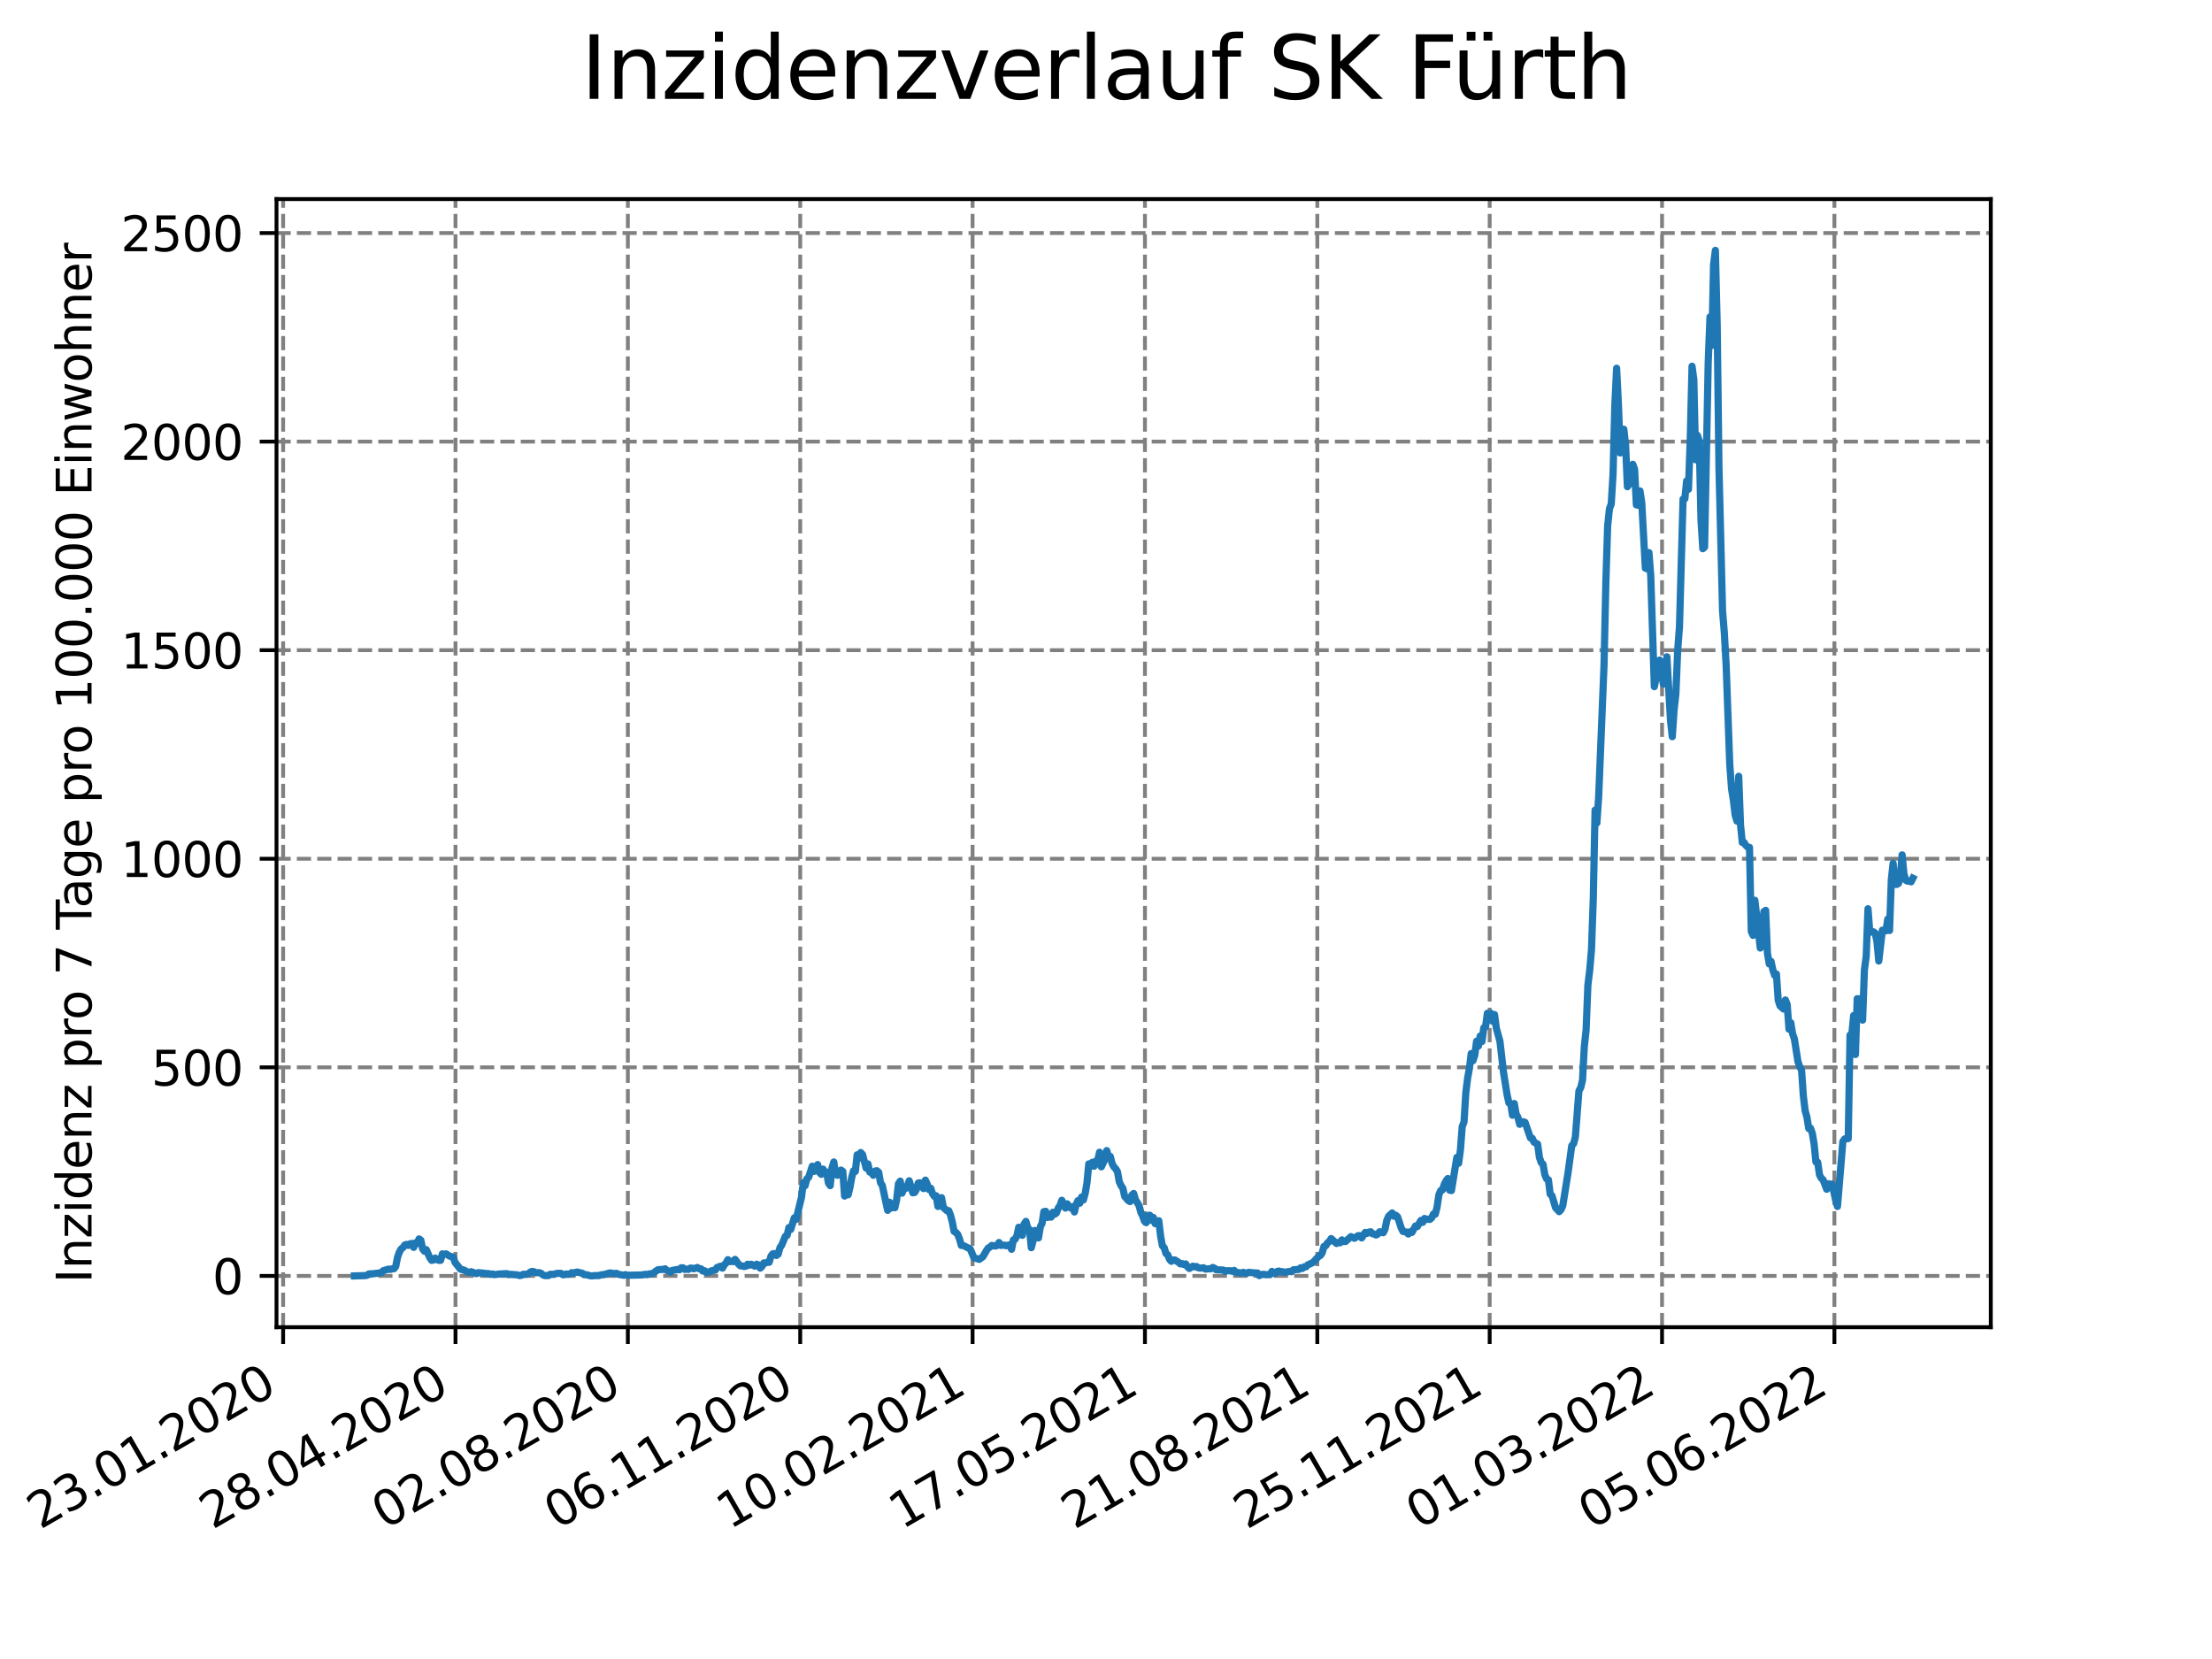 <?xml version="1.0" encoding="utf-8" standalone="no"?>
<!DOCTYPE svg PUBLIC "-//W3C//DTD SVG 1.1//EN"
  "http://www.w3.org/Graphics/SVG/1.1/DTD/svg11.dtd">
<svg xmlns:xlink="http://www.w3.org/1999/xlink" width="460.8pt" height="345.6pt" viewBox="0 0 460.8 345.6" xmlns="http://www.w3.org/2000/svg" version="1.1">
 <defs>
  <style type="text/css">*{stroke-linejoin: round; stroke-linecap: butt}</style>
 </defs>
 <g id="figure_1">
  <g id="patch_1">
   <path d="M 0 345.6 
L 460.8 345.6 
L 460.8 0 
L 0 0 
z
" style="fill: #ffffff"/>
  </g>
  <g id="axes_1">
   <g id="patch_2">
    <path d="M 57.6 276.48 
L 414.72 276.48 
L 414.72 41.472 
L 57.6 41.472 
z
" style="fill: #ffffff"/>
   </g>
   <g id="matplotlib.axis_1">
    <g id="xtick_1">
     <g id="line2d_1">
      <path d="M 58.981 276.48 
L 58.981 41.472 
" clip-path="url(#p0c1d7aefe6)" style="fill: none; stroke-dasharray: 2.96,1.28; stroke-dashoffset: 0; stroke: #808080; stroke-width: 0.8"/>
     </g>
     <g id="line2d_2">
      <defs>
       <path id="mbae306dc75" d="M 0 0 
L 0 3.5 
" style="stroke: #000000; stroke-width: 0.8"/>
      </defs>
      <g>
       <use xlink:href="#mbae306dc75" x="58.981" y="276.48" style="stroke: #000000; stroke-width: 0.8"/>
      </g>
     </g>
     <g id="text_1">
      <!-- 23.01.2020 -->
      <g transform="translate(8.356 318.689)rotate(-30)scale(0.1 -0.1)">
       <defs>
        <path id="DejaVuSans-32" d="M 1228 531 
L 3431 531 
L 3431 0 
L 469 0 
L 469 531 
Q 828 903 1448 1529 
Q 2069 2156 2228 2338 
Q 2531 2678 2651 2914 
Q 2772 3150 2772 3378 
Q 2772 3750 2511 3984 
Q 2250 4219 1831 4219 
Q 1534 4219 1204 4116 
Q 875 4013 500 3803 
L 500 4441 
Q 881 4594 1212 4672 
Q 1544 4750 1819 4750 
Q 2544 4750 2975 4387 
Q 3406 4025 3406 3419 
Q 3406 3131 3298 2873 
Q 3191 2616 2906 2266 
Q 2828 2175 2409 1742 
Q 1991 1309 1228 531 
z
" transform="scale(0.016)"/>
        <path id="DejaVuSans-33" d="M 2597 2516 
Q 3050 2419 3304 2112 
Q 3559 1806 3559 1356 
Q 3559 666 3084 287 
Q 2609 -91 1734 -91 
Q 1441 -91 1130 -33 
Q 819 25 488 141 
L 488 750 
Q 750 597 1062 519 
Q 1375 441 1716 441 
Q 2309 441 2620 675 
Q 2931 909 2931 1356 
Q 2931 1769 2642 2001 
Q 2353 2234 1838 2234 
L 1294 2234 
L 1294 2753 
L 1863 2753 
Q 2328 2753 2575 2939 
Q 2822 3125 2822 3475 
Q 2822 3834 2567 4026 
Q 2313 4219 1838 4219 
Q 1578 4219 1281 4162 
Q 984 4106 628 3988 
L 628 4550 
Q 988 4650 1302 4700 
Q 1616 4750 1894 4750 
Q 2613 4750 3031 4423 
Q 3450 4097 3450 3541 
Q 3450 3153 3228 2886 
Q 3006 2619 2597 2516 
z
" transform="scale(0.016)"/>
        <path id="DejaVuSans-2e" d="M 684 794 
L 1344 794 
L 1344 0 
L 684 0 
L 684 794 
z
" transform="scale(0.016)"/>
        <path id="DejaVuSans-30" d="M 2034 4250 
Q 1547 4250 1301 3770 
Q 1056 3291 1056 2328 
Q 1056 1369 1301 889 
Q 1547 409 2034 409 
Q 2525 409 2770 889 
Q 3016 1369 3016 2328 
Q 3016 3291 2770 3770 
Q 2525 4250 2034 4250 
z
M 2034 4750 
Q 2819 4750 3233 4129 
Q 3647 3509 3647 2328 
Q 3647 1150 3233 529 
Q 2819 -91 2034 -91 
Q 1250 -91 836 529 
Q 422 1150 422 2328 
Q 422 3509 836 4129 
Q 1250 4750 2034 4750 
z
" transform="scale(0.016)"/>
        <path id="DejaVuSans-31" d="M 794 531 
L 1825 531 
L 1825 4091 
L 703 3866 
L 703 4441 
L 1819 4666 
L 2450 4666 
L 2450 531 
L 3481 531 
L 3481 0 
L 794 0 
L 794 531 
z
" transform="scale(0.016)"/>
       </defs>
       <use xlink:href="#DejaVuSans-32"/>
       <use xlink:href="#DejaVuSans-33" x="63.623"/>
       <use xlink:href="#DejaVuSans-2e" x="127.246"/>
       <use xlink:href="#DejaVuSans-30" x="159.033"/>
       <use xlink:href="#DejaVuSans-31" x="222.656"/>
       <use xlink:href="#DejaVuSans-2e" x="286.279"/>
       <use xlink:href="#DejaVuSans-32" x="318.066"/>
       <use xlink:href="#DejaVuSans-30" x="381.689"/>
       <use xlink:href="#DejaVuSans-32" x="445.312"/>
       <use xlink:href="#DejaVuSans-30" x="508.936"/>
      </g>
     </g>
    </g>
    <g id="xtick_2">
     <g id="line2d_3">
      <path d="M 94.887 276.48 
L 94.887 41.472 
" clip-path="url(#p0c1d7aefe6)" style="fill: none; stroke-dasharray: 2.96,1.28; stroke-dashoffset: 0; stroke: #808080; stroke-width: 0.8"/>
     </g>
     <g id="line2d_4">
      <g>
       <use xlink:href="#mbae306dc75" x="94.887" y="276.48" style="stroke: #000000; stroke-width: 0.8"/>
      </g>
     </g>
     <g id="text_2">
      <!-- 28.04.2020 -->
      <g transform="translate(44.262 318.689)rotate(-30)scale(0.1 -0.1)">
       <defs>
        <path id="DejaVuSans-38" d="M 2034 2216 
Q 1584 2216 1326 1975 
Q 1069 1734 1069 1313 
Q 1069 891 1326 650 
Q 1584 409 2034 409 
Q 2484 409 2743 651 
Q 3003 894 3003 1313 
Q 3003 1734 2745 1975 
Q 2488 2216 2034 2216 
z
M 1403 2484 
Q 997 2584 770 2862 
Q 544 3141 544 3541 
Q 544 4100 942 4425 
Q 1341 4750 2034 4750 
Q 2731 4750 3128 4425 
Q 3525 4100 3525 3541 
Q 3525 3141 3298 2862 
Q 3072 2584 2669 2484 
Q 3125 2378 3379 2068 
Q 3634 1759 3634 1313 
Q 3634 634 3220 271 
Q 2806 -91 2034 -91 
Q 1263 -91 848 271 
Q 434 634 434 1313 
Q 434 1759 690 2068 
Q 947 2378 1403 2484 
z
M 1172 3481 
Q 1172 3119 1398 2916 
Q 1625 2713 2034 2713 
Q 2441 2713 2670 2916 
Q 2900 3119 2900 3481 
Q 2900 3844 2670 4047 
Q 2441 4250 2034 4250 
Q 1625 4250 1398 4047 
Q 1172 3844 1172 3481 
z
" transform="scale(0.016)"/>
        <path id="DejaVuSans-34" d="M 2419 4116 
L 825 1625 
L 2419 1625 
L 2419 4116 
z
M 2253 4666 
L 3047 4666 
L 3047 1625 
L 3713 1625 
L 3713 1100 
L 3047 1100 
L 3047 0 
L 2419 0 
L 2419 1100 
L 313 1100 
L 313 1709 
L 2253 4666 
z
" transform="scale(0.016)"/>
       </defs>
       <use xlink:href="#DejaVuSans-32"/>
       <use xlink:href="#DejaVuSans-38" x="63.623"/>
       <use xlink:href="#DejaVuSans-2e" x="127.246"/>
       <use xlink:href="#DejaVuSans-30" x="159.033"/>
       <use xlink:href="#DejaVuSans-34" x="222.656"/>
       <use xlink:href="#DejaVuSans-2e" x="286.279"/>
       <use xlink:href="#DejaVuSans-32" x="318.066"/>
       <use xlink:href="#DejaVuSans-30" x="381.689"/>
       <use xlink:href="#DejaVuSans-32" x="445.312"/>
       <use xlink:href="#DejaVuSans-30" x="508.936"/>
      </g>
     </g>
    </g>
    <g id="xtick_3">
     <g id="line2d_5">
      <path d="M 130.794 276.48 
L 130.794 41.472 
" clip-path="url(#p0c1d7aefe6)" style="fill: none; stroke-dasharray: 2.96,1.28; stroke-dashoffset: 0; stroke: #808080; stroke-width: 0.8"/>
     </g>
     <g id="line2d_6">
      <g>
       <use xlink:href="#mbae306dc75" x="130.794" y="276.48" style="stroke: #000000; stroke-width: 0.8"/>
      </g>
     </g>
     <g id="text_3">
      <!-- 02.08.2020 -->
      <g transform="translate(80.169 318.689)rotate(-30)scale(0.1 -0.1)">
       <use xlink:href="#DejaVuSans-30"/>
       <use xlink:href="#DejaVuSans-32" x="63.623"/>
       <use xlink:href="#DejaVuSans-2e" x="127.246"/>
       <use xlink:href="#DejaVuSans-30" x="159.033"/>
       <use xlink:href="#DejaVuSans-38" x="222.656"/>
       <use xlink:href="#DejaVuSans-2e" x="286.279"/>
       <use xlink:href="#DejaVuSans-32" x="318.066"/>
       <use xlink:href="#DejaVuSans-30" x="381.689"/>
       <use xlink:href="#DejaVuSans-32" x="445.312"/>
       <use xlink:href="#DejaVuSans-30" x="508.936"/>
      </g>
     </g>
    </g>
    <g id="xtick_4">
     <g id="line2d_7">
      <path d="M 166.7 276.48 
L 166.7 41.472 
" clip-path="url(#p0c1d7aefe6)" style="fill: none; stroke-dasharray: 2.96,1.28; stroke-dashoffset: 0; stroke: #808080; stroke-width: 0.8"/>
     </g>
     <g id="line2d_8">
      <g>
       <use xlink:href="#mbae306dc75" x="166.7" y="276.48" style="stroke: #000000; stroke-width: 0.8"/>
      </g>
     </g>
     <g id="text_4">
      <!-- 06.11.2020 -->
      <g transform="translate(116.075 318.689)rotate(-30)scale(0.1 -0.1)">
       <defs>
        <path id="DejaVuSans-36" d="M 2113 2584 
Q 1688 2584 1439 2293 
Q 1191 2003 1191 1497 
Q 1191 994 1439 701 
Q 1688 409 2113 409 
Q 2538 409 2786 701 
Q 3034 994 3034 1497 
Q 3034 2003 2786 2293 
Q 2538 2584 2113 2584 
z
M 3366 4563 
L 3366 3988 
Q 3128 4100 2886 4159 
Q 2644 4219 2406 4219 
Q 1781 4219 1451 3797 
Q 1122 3375 1075 2522 
Q 1259 2794 1537 2939 
Q 1816 3084 2150 3084 
Q 2853 3084 3261 2657 
Q 3669 2231 3669 1497 
Q 3669 778 3244 343 
Q 2819 -91 2113 -91 
Q 1303 -91 875 529 
Q 447 1150 447 2328 
Q 447 3434 972 4092 
Q 1497 4750 2381 4750 
Q 2619 4750 2861 4703 
Q 3103 4656 3366 4563 
z
" transform="scale(0.016)"/>
       </defs>
       <use xlink:href="#DejaVuSans-30"/>
       <use xlink:href="#DejaVuSans-36" x="63.623"/>
       <use xlink:href="#DejaVuSans-2e" x="127.246"/>
       <use xlink:href="#DejaVuSans-31" x="159.033"/>
       <use xlink:href="#DejaVuSans-31" x="222.656"/>
       <use xlink:href="#DejaVuSans-2e" x="286.279"/>
       <use xlink:href="#DejaVuSans-32" x="318.066"/>
       <use xlink:href="#DejaVuSans-30" x="381.689"/>
       <use xlink:href="#DejaVuSans-32" x="445.312"/>
       <use xlink:href="#DejaVuSans-30" x="508.936"/>
      </g>
     </g>
    </g>
    <g id="xtick_5">
     <g id="line2d_9">
      <path d="M 202.607 276.48 
L 202.607 41.472 
" clip-path="url(#p0c1d7aefe6)" style="fill: none; stroke-dasharray: 2.96,1.28; stroke-dashoffset: 0; stroke: #808080; stroke-width: 0.8"/>
     </g>
     <g id="line2d_10">
      <g>
       <use xlink:href="#mbae306dc75" x="202.607" y="276.48" style="stroke: #000000; stroke-width: 0.8"/>
      </g>
     </g>
     <g id="text_5">
      <!-- 10.02.2021 -->
      <g transform="translate(151.982 318.689)rotate(-30)scale(0.1 -0.1)">
       <use xlink:href="#DejaVuSans-31"/>
       <use xlink:href="#DejaVuSans-30" x="63.623"/>
       <use xlink:href="#DejaVuSans-2e" x="127.246"/>
       <use xlink:href="#DejaVuSans-30" x="159.033"/>
       <use xlink:href="#DejaVuSans-32" x="222.656"/>
       <use xlink:href="#DejaVuSans-2e" x="286.279"/>
       <use xlink:href="#DejaVuSans-32" x="318.066"/>
       <use xlink:href="#DejaVuSans-30" x="381.689"/>
       <use xlink:href="#DejaVuSans-32" x="445.312"/>
       <use xlink:href="#DejaVuSans-31" x="508.936"/>
      </g>
     </g>
    </g>
    <g id="xtick_6">
     <g id="line2d_11">
      <path d="M 238.513 276.48 
L 238.513 41.472 
" clip-path="url(#p0c1d7aefe6)" style="fill: none; stroke-dasharray: 2.96,1.28; stroke-dashoffset: 0; stroke: #808080; stroke-width: 0.8"/>
     </g>
     <g id="line2d_12">
      <g>
       <use xlink:href="#mbae306dc75" x="238.513" y="276.48" style="stroke: #000000; stroke-width: 0.8"/>
      </g>
     </g>
     <g id="text_6">
      <!-- 17.05.2021 -->
      <g transform="translate(187.888 318.689)rotate(-30)scale(0.1 -0.1)">
       <defs>
        <path id="DejaVuSans-37" d="M 525 4666 
L 3525 4666 
L 3525 4397 
L 1831 0 
L 1172 0 
L 2766 4134 
L 525 4134 
L 525 4666 
z
" transform="scale(0.016)"/>
        <path id="DejaVuSans-35" d="M 691 4666 
L 3169 4666 
L 3169 4134 
L 1269 4134 
L 1269 2991 
Q 1406 3038 1543 3061 
Q 1681 3084 1819 3084 
Q 2600 3084 3056 2656 
Q 3513 2228 3513 1497 
Q 3513 744 3044 326 
Q 2575 -91 1722 -91 
Q 1428 -91 1123 -41 
Q 819 9 494 109 
L 494 744 
Q 775 591 1075 516 
Q 1375 441 1709 441 
Q 2250 441 2565 725 
Q 2881 1009 2881 1497 
Q 2881 1984 2565 2268 
Q 2250 2553 1709 2553 
Q 1456 2553 1204 2497 
Q 953 2441 691 2322 
L 691 4666 
z
" transform="scale(0.016)"/>
       </defs>
       <use xlink:href="#DejaVuSans-31"/>
       <use xlink:href="#DejaVuSans-37" x="63.623"/>
       <use xlink:href="#DejaVuSans-2e" x="127.246"/>
       <use xlink:href="#DejaVuSans-30" x="159.033"/>
       <use xlink:href="#DejaVuSans-35" x="222.656"/>
       <use xlink:href="#DejaVuSans-2e" x="286.279"/>
       <use xlink:href="#DejaVuSans-32" x="318.066"/>
       <use xlink:href="#DejaVuSans-30" x="381.689"/>
       <use xlink:href="#DejaVuSans-32" x="445.312"/>
       <use xlink:href="#DejaVuSans-31" x="508.936"/>
      </g>
     </g>
    </g>
    <g id="xtick_7">
     <g id="line2d_13">
      <path d="M 274.42 276.48 
L 274.42 41.472 
" clip-path="url(#p0c1d7aefe6)" style="fill: none; stroke-dasharray: 2.96,1.28; stroke-dashoffset: 0; stroke: #808080; stroke-width: 0.8"/>
     </g>
     <g id="line2d_14">
      <g>
       <use xlink:href="#mbae306dc75" x="274.42" y="276.48" style="stroke: #000000; stroke-width: 0.8"/>
      </g>
     </g>
     <g id="text_7">
      <!-- 21.08.2021 -->
      <g transform="translate(223.795 318.689)rotate(-30)scale(0.1 -0.1)">
       <use xlink:href="#DejaVuSans-32"/>
       <use xlink:href="#DejaVuSans-31" x="63.623"/>
       <use xlink:href="#DejaVuSans-2e" x="127.246"/>
       <use xlink:href="#DejaVuSans-30" x="159.033"/>
       <use xlink:href="#DejaVuSans-38" x="222.656"/>
       <use xlink:href="#DejaVuSans-2e" x="286.279"/>
       <use xlink:href="#DejaVuSans-32" x="318.066"/>
       <use xlink:href="#DejaVuSans-30" x="381.689"/>
       <use xlink:href="#DejaVuSans-32" x="445.312"/>
       <use xlink:href="#DejaVuSans-31" x="508.936"/>
      </g>
     </g>
    </g>
    <g id="xtick_8">
     <g id="line2d_15">
      <path d="M 310.326 276.48 
L 310.326 41.472 
" clip-path="url(#p0c1d7aefe6)" style="fill: none; stroke-dasharray: 2.96,1.28; stroke-dashoffset: 0; stroke: #808080; stroke-width: 0.8"/>
     </g>
     <g id="line2d_16">
      <g>
       <use xlink:href="#mbae306dc75" x="310.326" y="276.48" style="stroke: #000000; stroke-width: 0.8"/>
      </g>
     </g>
     <g id="text_8">
      <!-- 25.11.2021 -->
      <g transform="translate(259.701 318.689)rotate(-30)scale(0.1 -0.1)">
       <use xlink:href="#DejaVuSans-32"/>
       <use xlink:href="#DejaVuSans-35" x="63.623"/>
       <use xlink:href="#DejaVuSans-2e" x="127.246"/>
       <use xlink:href="#DejaVuSans-31" x="159.033"/>
       <use xlink:href="#DejaVuSans-31" x="222.656"/>
       <use xlink:href="#DejaVuSans-2e" x="286.279"/>
       <use xlink:href="#DejaVuSans-32" x="318.066"/>
       <use xlink:href="#DejaVuSans-30" x="381.689"/>
       <use xlink:href="#DejaVuSans-32" x="445.312"/>
       <use xlink:href="#DejaVuSans-31" x="508.936"/>
      </g>
     </g>
    </g>
    <g id="xtick_9">
     <g id="line2d_17">
      <path d="M 346.233 276.48 
L 346.233 41.472 
" clip-path="url(#p0c1d7aefe6)" style="fill: none; stroke-dasharray: 2.96,1.28; stroke-dashoffset: 0; stroke: #808080; stroke-width: 0.8"/>
     </g>
     <g id="line2d_18">
      <g>
       <use xlink:href="#mbae306dc75" x="346.233" y="276.48" style="stroke: #000000; stroke-width: 0.8"/>
      </g>
     </g>
     <g id="text_9">
      <!-- 01.03.2022 -->
      <g transform="translate(295.608 318.689)rotate(-30)scale(0.1 -0.1)">
       <use xlink:href="#DejaVuSans-30"/>
       <use xlink:href="#DejaVuSans-31" x="63.623"/>
       <use xlink:href="#DejaVuSans-2e" x="127.246"/>
       <use xlink:href="#DejaVuSans-30" x="159.033"/>
       <use xlink:href="#DejaVuSans-33" x="222.656"/>
       <use xlink:href="#DejaVuSans-2e" x="286.279"/>
       <use xlink:href="#DejaVuSans-32" x="318.066"/>
       <use xlink:href="#DejaVuSans-30" x="381.689"/>
       <use xlink:href="#DejaVuSans-32" x="445.312"/>
       <use xlink:href="#DejaVuSans-32" x="508.936"/>
      </g>
     </g>
    </g>
    <g id="xtick_10">
     <g id="line2d_19">
      <path d="M 382.139 276.48 
L 382.139 41.472 
" clip-path="url(#p0c1d7aefe6)" style="fill: none; stroke-dasharray: 2.96,1.28; stroke-dashoffset: 0; stroke: #808080; stroke-width: 0.8"/>
     </g>
     <g id="line2d_20">
      <g>
       <use xlink:href="#mbae306dc75" x="382.139" y="276.48" style="stroke: #000000; stroke-width: 0.8"/>
      </g>
     </g>
     <g id="text_10">
      <!-- 05.06.2022 -->
      <g transform="translate(331.514 318.689)rotate(-30)scale(0.1 -0.1)">
       <use xlink:href="#DejaVuSans-30"/>
       <use xlink:href="#DejaVuSans-35" x="63.623"/>
       <use xlink:href="#DejaVuSans-2e" x="127.246"/>
       <use xlink:href="#DejaVuSans-30" x="159.033"/>
       <use xlink:href="#DejaVuSans-36" x="222.656"/>
       <use xlink:href="#DejaVuSans-2e" x="286.279"/>
       <use xlink:href="#DejaVuSans-32" x="318.066"/>
       <use xlink:href="#DejaVuSans-30" x="381.689"/>
       <use xlink:href="#DejaVuSans-32" x="445.312"/>
       <use xlink:href="#DejaVuSans-32" x="508.936"/>
      </g>
     </g>
    </g>
   </g>
   <g id="matplotlib.axis_2">
    <g id="ytick_1">
     <g id="line2d_21">
      <path d="M 57.6 265.798 
L 414.72 265.798 
" clip-path="url(#p0c1d7aefe6)" style="fill: none; stroke-dasharray: 2.96,1.28; stroke-dashoffset: 0; stroke: #808080; stroke-width: 0.8"/>
     </g>
     <g id="line2d_22">
      <defs>
       <path id="m7238dbf92f" d="M 0 0 
L -3.5 0 
" style="stroke: #000000; stroke-width: 0.8"/>
      </defs>
      <g>
       <use xlink:href="#m7238dbf92f" x="57.6" y="265.798" style="stroke: #000000; stroke-width: 0.8"/>
      </g>
     </g>
     <g id="text_11">
      <!-- 0 -->
      <g transform="translate(44.237 269.597)scale(0.1 -0.1)">
       <use xlink:href="#DejaVuSans-30"/>
      </g>
     </g>
    </g>
    <g id="ytick_2">
     <g id="line2d_23">
      <path d="M 57.6 222.346 
L 414.72 222.346 
" clip-path="url(#p0c1d7aefe6)" style="fill: none; stroke-dasharray: 2.96,1.28; stroke-dashoffset: 0; stroke: #808080; stroke-width: 0.8"/>
     </g>
     <g id="line2d_24">
      <g>
       <use xlink:href="#m7238dbf92f" x="57.6" y="222.346" style="stroke: #000000; stroke-width: 0.8"/>
      </g>
     </g>
     <g id="text_12">
      <!-- 500 -->
      <g transform="translate(31.512 226.146)scale(0.1 -0.1)">
       <use xlink:href="#DejaVuSans-35"/>
       <use xlink:href="#DejaVuSans-30" x="63.623"/>
       <use xlink:href="#DejaVuSans-30" x="127.246"/>
      </g>
     </g>
    </g>
    <g id="ytick_3">
     <g id="line2d_25">
      <path d="M 57.6 178.895 
L 414.72 178.895 
" clip-path="url(#p0c1d7aefe6)" style="fill: none; stroke-dasharray: 2.96,1.28; stroke-dashoffset: 0; stroke: #808080; stroke-width: 0.8"/>
     </g>
     <g id="line2d_26">
      <g>
       <use xlink:href="#m7238dbf92f" x="57.6" y="178.895" style="stroke: #000000; stroke-width: 0.8"/>
      </g>
     </g>
     <g id="text_13">
      <!-- 1000 -->
      <g transform="translate(25.15 182.694)scale(0.1 -0.1)">
       <use xlink:href="#DejaVuSans-31"/>
       <use xlink:href="#DejaVuSans-30" x="63.623"/>
       <use xlink:href="#DejaVuSans-30" x="127.246"/>
       <use xlink:href="#DejaVuSans-30" x="190.869"/>
      </g>
     </g>
    </g>
    <g id="ytick_4">
     <g id="line2d_27">
      <path d="M 57.6 135.444 
L 414.72 135.444 
" clip-path="url(#p0c1d7aefe6)" style="fill: none; stroke-dasharray: 2.96,1.28; stroke-dashoffset: 0; stroke: #808080; stroke-width: 0.8"/>
     </g>
     <g id="line2d_28">
      <g>
       <use xlink:href="#m7238dbf92f" x="57.6" y="135.444" style="stroke: #000000; stroke-width: 0.8"/>
      </g>
     </g>
     <g id="text_14">
      <!-- 1500 -->
      <g transform="translate(25.15 139.243)scale(0.1 -0.1)">
       <use xlink:href="#DejaVuSans-31"/>
       <use xlink:href="#DejaVuSans-35" x="63.623"/>
       <use xlink:href="#DejaVuSans-30" x="127.246"/>
       <use xlink:href="#DejaVuSans-30" x="190.869"/>
      </g>
     </g>
    </g>
    <g id="ytick_5">
     <g id="line2d_29">
      <path d="M 57.6 91.992 
L 414.72 91.992 
" clip-path="url(#p0c1d7aefe6)" style="fill: none; stroke-dasharray: 2.96,1.28; stroke-dashoffset: 0; stroke: #808080; stroke-width: 0.8"/>
     </g>
     <g id="line2d_30">
      <g>
       <use xlink:href="#m7238dbf92f" x="57.6" y="91.992" style="stroke: #000000; stroke-width: 0.8"/>
      </g>
     </g>
     <g id="text_15">
      <!-- 2000 -->
      <g transform="translate(25.15 95.792)scale(0.1 -0.1)">
       <use xlink:href="#DejaVuSans-32"/>
       <use xlink:href="#DejaVuSans-30" x="63.623"/>
       <use xlink:href="#DejaVuSans-30" x="127.246"/>
       <use xlink:href="#DejaVuSans-30" x="190.869"/>
      </g>
     </g>
    </g>
    <g id="ytick_6">
     <g id="line2d_31">
      <path d="M 57.6 48.541 
L 414.72 48.541 
" clip-path="url(#p0c1d7aefe6)" style="fill: none; stroke-dasharray: 2.96,1.28; stroke-dashoffset: 0; stroke: #808080; stroke-width: 0.8"/>
     </g>
     <g id="line2d_32">
      <g>
       <use xlink:href="#m7238dbf92f" x="57.6" y="48.541" style="stroke: #000000; stroke-width: 0.8"/>
      </g>
     </g>
     <g id="text_16">
      <!-- 2500 -->
      <g transform="translate(25.15 52.34)scale(0.1 -0.1)">
       <use xlink:href="#DejaVuSans-32"/>
       <use xlink:href="#DejaVuSans-35" x="63.623"/>
       <use xlink:href="#DejaVuSans-30" x="127.246"/>
       <use xlink:href="#DejaVuSans-30" x="190.869"/>
      </g>
     </g>
    </g>
    <g id="text_17">
     <!-- Inzidenz pro 7 Tage pro 100.000 Einwohner -->
     <g transform="translate(19.07 267.301)rotate(-90)scale(0.1 -0.1)">
      <defs>
       <path id="DejaVuSans-49" d="M 628 4666 
L 1259 4666 
L 1259 0 
L 628 0 
L 628 4666 
z
" transform="scale(0.016)"/>
       <path id="DejaVuSans-6e" d="M 3513 2113 
L 3513 0 
L 2938 0 
L 2938 2094 
Q 2938 2591 2744 2837 
Q 2550 3084 2163 3084 
Q 1697 3084 1428 2787 
Q 1159 2491 1159 1978 
L 1159 0 
L 581 0 
L 581 3500 
L 1159 3500 
L 1159 2956 
Q 1366 3272 1645 3428 
Q 1925 3584 2291 3584 
Q 2894 3584 3203 3211 
Q 3513 2838 3513 2113 
z
" transform="scale(0.016)"/>
       <path id="DejaVuSans-7a" d="M 353 3500 
L 3084 3500 
L 3084 2975 
L 922 459 
L 3084 459 
L 3084 0 
L 275 0 
L 275 525 
L 2438 3041 
L 353 3041 
L 353 3500 
z
" transform="scale(0.016)"/>
       <path id="DejaVuSans-69" d="M 603 3500 
L 1178 3500 
L 1178 0 
L 603 0 
L 603 3500 
z
M 603 4863 
L 1178 4863 
L 1178 4134 
L 603 4134 
L 603 4863 
z
" transform="scale(0.016)"/>
       <path id="DejaVuSans-64" d="M 2906 2969 
L 2906 4863 
L 3481 4863 
L 3481 0 
L 2906 0 
L 2906 525 
Q 2725 213 2448 61 
Q 2172 -91 1784 -91 
Q 1150 -91 751 415 
Q 353 922 353 1747 
Q 353 2572 751 3078 
Q 1150 3584 1784 3584 
Q 2172 3584 2448 3432 
Q 2725 3281 2906 2969 
z
M 947 1747 
Q 947 1113 1208 752 
Q 1469 391 1925 391 
Q 2381 391 2643 752 
Q 2906 1113 2906 1747 
Q 2906 2381 2643 2742 
Q 2381 3103 1925 3103 
Q 1469 3103 1208 2742 
Q 947 2381 947 1747 
z
" transform="scale(0.016)"/>
       <path id="DejaVuSans-65" d="M 3597 1894 
L 3597 1613 
L 953 1613 
Q 991 1019 1311 708 
Q 1631 397 2203 397 
Q 2534 397 2845 478 
Q 3156 559 3463 722 
L 3463 178 
Q 3153 47 2828 -22 
Q 2503 -91 2169 -91 
Q 1331 -91 842 396 
Q 353 884 353 1716 
Q 353 2575 817 3079 
Q 1281 3584 2069 3584 
Q 2775 3584 3186 3129 
Q 3597 2675 3597 1894 
z
M 3022 2063 
Q 3016 2534 2758 2815 
Q 2500 3097 2075 3097 
Q 1594 3097 1305 2825 
Q 1016 2553 972 2059 
L 3022 2063 
z
" transform="scale(0.016)"/>
       <path id="DejaVuSans-20" transform="scale(0.016)"/>
       <path id="DejaVuSans-70" d="M 1159 525 
L 1159 -1331 
L 581 -1331 
L 581 3500 
L 1159 3500 
L 1159 2969 
Q 1341 3281 1617 3432 
Q 1894 3584 2278 3584 
Q 2916 3584 3314 3078 
Q 3713 2572 3713 1747 
Q 3713 922 3314 415 
Q 2916 -91 2278 -91 
Q 1894 -91 1617 61 
Q 1341 213 1159 525 
z
M 3116 1747 
Q 3116 2381 2855 2742 
Q 2594 3103 2138 3103 
Q 1681 3103 1420 2742 
Q 1159 2381 1159 1747 
Q 1159 1113 1420 752 
Q 1681 391 2138 391 
Q 2594 391 2855 752 
Q 3116 1113 3116 1747 
z
" transform="scale(0.016)"/>
       <path id="DejaVuSans-72" d="M 2631 2963 
Q 2534 3019 2420 3045 
Q 2306 3072 2169 3072 
Q 1681 3072 1420 2755 
Q 1159 2438 1159 1844 
L 1159 0 
L 581 0 
L 581 3500 
L 1159 3500 
L 1159 2956 
Q 1341 3275 1631 3429 
Q 1922 3584 2338 3584 
Q 2397 3584 2469 3576 
Q 2541 3569 2628 3553 
L 2631 2963 
z
" transform="scale(0.016)"/>
       <path id="DejaVuSans-6f" d="M 1959 3097 
Q 1497 3097 1228 2736 
Q 959 2375 959 1747 
Q 959 1119 1226 758 
Q 1494 397 1959 397 
Q 2419 397 2687 759 
Q 2956 1122 2956 1747 
Q 2956 2369 2687 2733 
Q 2419 3097 1959 3097 
z
M 1959 3584 
Q 2709 3584 3137 3096 
Q 3566 2609 3566 1747 
Q 3566 888 3137 398 
Q 2709 -91 1959 -91 
Q 1206 -91 779 398 
Q 353 888 353 1747 
Q 353 2609 779 3096 
Q 1206 3584 1959 3584 
z
" transform="scale(0.016)"/>
       <path id="DejaVuSans-54" d="M -19 4666 
L 3928 4666 
L 3928 4134 
L 2272 4134 
L 2272 0 
L 1638 0 
L 1638 4134 
L -19 4134 
L -19 4666 
z
" transform="scale(0.016)"/>
       <path id="DejaVuSans-61" d="M 2194 1759 
Q 1497 1759 1228 1600 
Q 959 1441 959 1056 
Q 959 750 1161 570 
Q 1363 391 1709 391 
Q 2188 391 2477 730 
Q 2766 1069 2766 1631 
L 2766 1759 
L 2194 1759 
z
M 3341 1997 
L 3341 0 
L 2766 0 
L 2766 531 
Q 2569 213 2275 61 
Q 1981 -91 1556 -91 
Q 1019 -91 701 211 
Q 384 513 384 1019 
Q 384 1609 779 1909 
Q 1175 2209 1959 2209 
L 2766 2209 
L 2766 2266 
Q 2766 2663 2505 2880 
Q 2244 3097 1772 3097 
Q 1472 3097 1187 3025 
Q 903 2953 641 2809 
L 641 3341 
Q 956 3463 1253 3523 
Q 1550 3584 1831 3584 
Q 2591 3584 2966 3190 
Q 3341 2797 3341 1997 
z
" transform="scale(0.016)"/>
       <path id="DejaVuSans-67" d="M 2906 1791 
Q 2906 2416 2648 2759 
Q 2391 3103 1925 3103 
Q 1463 3103 1205 2759 
Q 947 2416 947 1791 
Q 947 1169 1205 825 
Q 1463 481 1925 481 
Q 2391 481 2648 825 
Q 2906 1169 2906 1791 
z
M 3481 434 
Q 3481 -459 3084 -895 
Q 2688 -1331 1869 -1331 
Q 1566 -1331 1297 -1286 
Q 1028 -1241 775 -1147 
L 775 -588 
Q 1028 -725 1275 -790 
Q 1522 -856 1778 -856 
Q 2344 -856 2625 -561 
Q 2906 -266 2906 331 
L 2906 616 
Q 2728 306 2450 153 
Q 2172 0 1784 0 
Q 1141 0 747 490 
Q 353 981 353 1791 
Q 353 2603 747 3093 
Q 1141 3584 1784 3584 
Q 2172 3584 2450 3431 
Q 2728 3278 2906 2969 
L 2906 3500 
L 3481 3500 
L 3481 434 
z
" transform="scale(0.016)"/>
       <path id="DejaVuSans-45" d="M 628 4666 
L 3578 4666 
L 3578 4134 
L 1259 4134 
L 1259 2753 
L 3481 2753 
L 3481 2222 
L 1259 2222 
L 1259 531 
L 3634 531 
L 3634 0 
L 628 0 
L 628 4666 
z
" transform="scale(0.016)"/>
       <path id="DejaVuSans-77" d="M 269 3500 
L 844 3500 
L 1563 769 
L 2278 3500 
L 2956 3500 
L 3675 769 
L 4391 3500 
L 4966 3500 
L 4050 0 
L 3372 0 
L 2619 2869 
L 1863 0 
L 1184 0 
L 269 3500 
z
" transform="scale(0.016)"/>
       <path id="DejaVuSans-68" d="M 3513 2113 
L 3513 0 
L 2938 0 
L 2938 2094 
Q 2938 2591 2744 2837 
Q 2550 3084 2163 3084 
Q 1697 3084 1428 2787 
Q 1159 2491 1159 1978 
L 1159 0 
L 581 0 
L 581 4863 
L 1159 4863 
L 1159 2956 
Q 1366 3272 1645 3428 
Q 1925 3584 2291 3584 
Q 2894 3584 3203 3211 
Q 3513 2838 3513 2113 
z
" transform="scale(0.016)"/>
      </defs>
      <use xlink:href="#DejaVuSans-49"/>
      <use xlink:href="#DejaVuSans-6e" x="29.492"/>
      <use xlink:href="#DejaVuSans-7a" x="92.871"/>
      <use xlink:href="#DejaVuSans-69" x="145.361"/>
      <use xlink:href="#DejaVuSans-64" x="173.145"/>
      <use xlink:href="#DejaVuSans-65" x="236.621"/>
      <use xlink:href="#DejaVuSans-6e" x="298.145"/>
      <use xlink:href="#DejaVuSans-7a" x="361.523"/>
      <use xlink:href="#DejaVuSans-20" x="414.014"/>
      <use xlink:href="#DejaVuSans-70" x="445.801"/>
      <use xlink:href="#DejaVuSans-72" x="509.277"/>
      <use xlink:href="#DejaVuSans-6f" x="548.141"/>
      <use xlink:href="#DejaVuSans-20" x="609.322"/>
      <use xlink:href="#DejaVuSans-37" x="641.109"/>
      <use xlink:href="#DejaVuSans-20" x="704.732"/>
      <use xlink:href="#DejaVuSans-54" x="736.52"/>
      <use xlink:href="#DejaVuSans-61" x="781.104"/>
      <use xlink:href="#DejaVuSans-67" x="842.383"/>
      <use xlink:href="#DejaVuSans-65" x="905.859"/>
      <use xlink:href="#DejaVuSans-20" x="967.383"/>
      <use xlink:href="#DejaVuSans-70" x="999.17"/>
      <use xlink:href="#DejaVuSans-72" x="1062.646"/>
      <use xlink:href="#DejaVuSans-6f" x="1101.51"/>
      <use xlink:href="#DejaVuSans-20" x="1162.691"/>
      <use xlink:href="#DejaVuSans-31" x="1194.479"/>
      <use xlink:href="#DejaVuSans-30" x="1258.102"/>
      <use xlink:href="#DejaVuSans-30" x="1321.725"/>
      <use xlink:href="#DejaVuSans-2e" x="1385.348"/>
      <use xlink:href="#DejaVuSans-30" x="1417.135"/>
      <use xlink:href="#DejaVuSans-30" x="1480.758"/>
      <use xlink:href="#DejaVuSans-30" x="1544.381"/>
      <use xlink:href="#DejaVuSans-20" x="1608.004"/>
      <use xlink:href="#DejaVuSans-45" x="1639.791"/>
      <use xlink:href="#DejaVuSans-69" x="1702.975"/>
      <use xlink:href="#DejaVuSans-6e" x="1730.758"/>
      <use xlink:href="#DejaVuSans-77" x="1794.137"/>
      <use xlink:href="#DejaVuSans-6f" x="1875.924"/>
      <use xlink:href="#DejaVuSans-68" x="1937.105"/>
      <use xlink:href="#DejaVuSans-6e" x="2000.484"/>
      <use xlink:href="#DejaVuSans-65" x="2063.863"/>
      <use xlink:href="#DejaVuSans-72" x="2125.387"/>
     </g>
    </g>
   </g>
   <g id="line2d_33">
    <path d="M 73.833 265.798 
L 76.077 265.73 
L 76.451 265.663 
L 76.825 265.392 
L 77.947 265.324 
L 79.443 265.122 
L 79.817 264.716 
L 80.939 264.378 
L 81.313 264.445 
L 81.687 264.31 
L 82.061 264.31 
L 82.435 263.837 
L 82.809 261.943 
L 83.183 260.861 
L 83.557 260.185 
L 83.931 259.914 
L 84.305 259.373 
L 84.679 259.238 
L 85.054 259.441 
L 85.428 259.102 
L 85.802 259.035 
L 86.176 259.846 
L 86.55 258.9 
L 86.924 259.035 
L 87.298 258.088 
L 87.672 258.359 
L 88.046 260.185 
L 88.42 260.658 
L 88.794 260.32 
L 89.542 262.011 
L 89.916 262.552 
L 90.29 262.484 
L 90.664 262.078 
L 91.038 262.416 
L 91.412 262.552 
L 91.786 262.552 
L 92.16 261.199 
L 92.534 261.334 
L 92.908 261.199 
L 93.656 261.672 
L 94.404 261.875 
L 94.778 262.957 
L 95.526 263.904 
L 95.9 264.378 
L 96.648 264.58 
L 97.396 264.986 
L 97.77 265.054 
L 98.144 264.919 
L 99.266 265.324 
L 99.641 265.122 
L 100.389 265.189 
L 101.511 265.324 
L 101.885 265.324 
L 102.259 265.46 
L 102.633 265.392 
L 103.007 265.527 
L 104.129 265.392 
L 105.625 265.324 
L 105.999 265.527 
L 106.373 265.46 
L 107.121 265.527 
L 107.869 265.595 
L 108.243 265.73 
L 108.617 265.663 
L 108.991 265.46 
L 109.739 265.46 
L 110.113 265.324 
L 110.487 264.986 
L 110.861 264.851 
L 111.235 264.919 
L 111.609 265.122 
L 112.357 265.122 
L 112.731 265.257 
L 113.105 265.595 
L 113.479 265.73 
L 114.228 265.73 
L 114.602 265.46 
L 115.35 265.46 
L 116.098 265.257 
L 116.846 265.257 
L 117.22 265.527 
L 117.594 265.527 
L 117.968 265.392 
L 118.342 265.46 
L 118.716 265.392 
L 119.09 265.122 
L 119.464 265.189 
L 120.212 264.986 
L 121.334 265.257 
L 121.708 265.527 
L 122.082 265.527 
L 122.83 265.73 
L 123.204 265.798 
L 123.952 265.73 
L 124.7 265.73 
L 125.448 265.527 
L 125.822 265.527 
L 126.944 265.189 
L 127.318 265.189 
L 127.692 265.324 
L 128.441 265.257 
L 128.815 265.46 
L 129.937 265.663 
L 130.311 265.527 
L 130.685 265.663 
L 133.677 265.595 
L 134.425 265.46 
L 134.799 265.527 
L 135.173 265.392 
L 135.921 265.324 
L 136.669 264.783 
L 137.043 264.513 
L 137.791 264.445 
L 138.165 264.445 
L 138.539 264.31 
L 138.913 264.648 
L 139.287 264.783 
L 139.661 265.054 
L 140.035 264.648 
L 141.157 264.445 
L 141.531 264.513 
L 141.905 264.107 
L 142.279 264.107 
L 142.654 264.445 
L 143.028 264.378 
L 143.402 264.445 
L 143.776 264.175 
L 144.15 264.175 
L 144.524 264.31 
L 145.272 264.039 
L 145.646 264.31 
L 146.02 264.31 
L 146.394 264.783 
L 146.768 264.716 
L 147.142 265.054 
L 147.516 265.054 
L 148.264 264.716 
L 149.012 264.58 
L 149.386 264.039 
L 150.134 263.769 
L 150.508 264.175 
L 150.882 263.498 
L 151.256 263.093 
L 151.63 262.416 
L 152.004 262.822 
L 152.378 262.754 
L 152.752 262.822 
L 153.126 262.349 
L 153.874 263.363 
L 154.248 263.701 
L 154.622 263.701 
L 154.996 263.837 
L 155.37 263.769 
L 155.744 263.363 
L 156.118 263.566 
L 156.492 263.363 
L 157.241 263.769 
L 157.615 263.363 
L 157.989 263.498 
L 158.363 264.175 
L 158.737 263.837 
L 159.111 263.093 
L 159.485 263.093 
L 159.859 262.957 
L 160.233 262.957 
L 160.607 261.672 
L 160.981 261.199 
L 161.355 261.131 
L 161.729 261.537 
L 162.103 261.267 
L 162.477 259.914 
L 162.851 259.373 
L 163.599 257.547 
L 163.973 257.344 
L 164.347 255.721 
L 164.721 256.127 
L 165.469 253.692 
L 165.843 254.03 
L 166.965 249.431 
L 167.339 246.388 
L 167.713 246.997 
L 168.087 245.576 
L 168.461 245.238 
L 169.209 242.939 
L 169.583 244.021 
L 170.331 242.601 
L 170.705 244.224 
L 171.079 244.63 
L 171.454 243.548 
L 171.828 244.156 
L 172.202 244.156 
L 172.576 246.456 
L 172.95 246.997 
L 173.324 243.277 
L 173.698 242.06 
L 174.072 244.63 
L 174.446 244.832 
L 174.82 244.427 
L 175.194 243.75 
L 175.568 244.021 
L 175.942 249.161 
L 176.316 248.755 
L 176.69 248.89 
L 177.064 247.335 
L 177.438 245.238 
L 177.812 243.886 
L 178.186 244.021 
L 178.56 240.572 
L 178.934 241.316 
L 179.308 240.098 
L 179.682 240.504 
L 180.43 243.345 
L 180.804 242.465 
L 181.178 244.156 
L 181.552 244.291 
L 181.926 244.832 
L 182.3 243.953 
L 182.674 243.886 
L 183.048 244.224 
L 183.422 246.388 
L 183.796 246.929 
L 184.544 250.446 
L 184.918 252.137 
L 185.292 250.446 
L 185.666 251.663 
L 186.041 251.19 
L 186.415 251.595 
L 186.789 249.905 
L 187.163 246.591 
L 187.537 246.05 
L 187.911 248.552 
L 188.285 247.605 
L 188.659 247.605 
L 189.033 246.997 
L 189.407 245.982 
L 190.155 248.484 
L 190.529 248.417 
L 190.903 247.808 
L 191.277 246.456 
L 191.651 246.388 
L 192.025 246.861 
L 192.399 247.605 
L 192.773 245.847 
L 193.147 246.658 
L 193.521 247.808 
L 193.895 247.538 
L 194.269 248.687 
L 194.643 249.228 
L 195.017 249.093 
L 195.391 251.325 
L 195.765 251.054 
L 196.139 249.499 
L 196.513 251.528 
L 197.261 252.204 
L 197.635 252.204 
L 198.009 253.151 
L 198.383 254.571 
L 198.757 256.532 
L 199.131 256.735 
L 199.505 257.141 
L 199.879 258.088 
L 200.254 259.441 
L 200.628 259.441 
L 202.124 260.185 
L 202.872 262.011 
L 203.994 262.349 
L 204.742 261.808 
L 205.49 260.523 
L 205.864 259.982 
L 206.238 259.779 
L 206.612 259.441 
L 207.36 259.576 
L 207.734 259.441 
L 208.108 258.832 
L 208.482 259.441 
L 209.23 259.373 
L 209.604 259.508 
L 210.352 259.305 
L 210.726 260.252 
L 211.1 258.291 
L 211.474 258.156 
L 211.848 257.412 
L 212.222 255.653 
L 212.97 257.344 
L 213.344 254.977 
L 213.718 254.436 
L 214.092 255.789 
L 214.466 256.127 
L 214.841 259.914 
L 215.215 258.494 
L 215.589 256.33 
L 216.337 257.885 
L 216.711 255.586 
L 217.085 254.842 
L 217.459 252.407 
L 217.833 252.339 
L 218.207 253.624 
L 218.581 253.354 
L 218.955 253.557 
L 219.329 252.542 
L 219.703 252.948 
L 220.077 252.678 
L 220.451 251.663 
L 220.825 251.122 
L 221.199 250.04 
L 221.947 251.663 
L 222.321 250.784 
L 222.695 251.325 
L 223.069 251.663 
L 223.443 251.393 
L 223.817 252.475 
L 224.191 250.852 
L 224.565 250.108 
L 224.939 250.649 
L 225.313 249.364 
L 225.687 249.972 
L 226.061 248.62 
L 226.435 246.456 
L 226.809 242.465 
L 227.183 243.006 
L 227.557 242.127 
L 227.931 242.939 
L 228.305 241.857 
L 228.679 241.721 
L 229.054 240.031 
L 229.428 243.074 
L 230.176 241.519 
L 230.55 239.693 
L 230.924 240.91 
L 231.298 240.91 
L 231.672 242.398 
L 232.046 243.074 
L 232.42 243.48 
L 232.794 244.089 
L 233.168 246.185 
L 233.542 246.997 
L 233.916 247.538 
L 234.29 249.228 
L 235.038 250.108 
L 235.412 250.311 
L 235.786 248.958 
L 236.16 248.62 
L 236.534 249.905 
L 237.282 251.122 
L 237.656 252.542 
L 238.03 253.286 
L 238.404 254.368 
L 238.778 254.706 
L 239.152 253.219 
L 239.526 253.151 
L 239.9 254.233 
L 240.274 253.624 
L 240.648 254.909 
L 241.022 254.774 
L 241.396 254.301 
L 241.77 257.479 
L 242.144 259.508 
L 242.518 259.914 
L 242.892 261.131 
L 243.266 261.402 
L 243.641 262.349 
L 244.015 262.754 
L 244.389 262.484 
L 244.763 262.484 
L 245.511 262.957 
L 245.885 263.296 
L 246.259 263.228 
L 246.633 263.431 
L 247.007 263.296 
L 247.381 263.904 
L 247.755 264.242 
L 248.503 263.769 
L 248.877 263.904 
L 249.251 263.837 
L 249.625 264.107 
L 249.999 264.175 
L 250.747 264.107 
L 251.121 264.378 
L 251.869 264.31 
L 252.243 264.31 
L 252.617 264.039 
L 252.991 264.175 
L 253.365 264.513 
L 254.861 264.58 
L 255.235 264.851 
L 255.609 264.716 
L 256.357 264.716 
L 256.731 264.851 
L 257.105 264.648 
L 257.479 265.054 
L 258.602 265.189 
L 258.976 265.054 
L 259.724 265.257 
L 260.098 265.054 
L 260.846 265.122 
L 261.594 265.189 
L 261.968 265.189 
L 262.342 265.73 
L 262.716 265.527 
L 263.09 265.46 
L 263.838 265.527 
L 264.586 265.527 
L 264.96 264.851 
L 265.334 265.189 
L 265.708 265.257 
L 266.082 264.851 
L 266.456 264.783 
L 266.83 264.919 
L 267.204 264.919 
L 267.578 265.054 
L 268.7 264.851 
L 269.074 264.919 
L 269.448 264.513 
L 270.57 264.445 
L 270.944 264.107 
L 271.318 264.242 
L 271.692 263.904 
L 272.066 263.904 
L 272.441 263.498 
L 273.189 263.16 
L 273.563 262.957 
L 274.685 261.74 
L 275.059 261.537 
L 275.433 260.996 
L 275.807 259.643 
L 276.181 259.508 
L 276.555 258.9 
L 276.929 258.629 
L 277.303 258.02 
L 278.051 258.697 
L 278.425 259.035 
L 278.799 258.832 
L 279.173 258.9 
L 279.547 258.291 
L 279.921 258.629 
L 280.295 258.629 
L 281.043 257.953 
L 281.417 257.615 
L 282.165 257.953 
L 282.913 257.412 
L 283.287 257.412 
L 283.661 257.885 
L 284.409 256.735 
L 284.783 256.938 
L 285.157 256.668 
L 285.531 256.6 
L 285.905 257.006 
L 286.279 257.074 
L 286.654 257.276 
L 287.028 257.074 
L 287.402 256.6 
L 288.15 256.803 
L 288.524 256.059 
L 288.898 254.233 
L 289.272 253.354 
L 290.02 252.678 
L 290.394 253.354 
L 290.768 253.151 
L 291.142 253.489 
L 291.89 255.789 
L 292.264 256.532 
L 293.012 256.668 
L 293.386 257.074 
L 293.76 256.6 
L 294.134 256.735 
L 294.882 255.383 
L 295.256 255.518 
L 296.004 254.233 
L 296.378 254.639 
L 296.752 253.827 
L 297.126 254.03 
L 297.5 253.963 
L 297.874 254.03 
L 298.248 253.692 
L 298.622 252.88 
L 298.996 252.948 
L 299.37 251.46 
L 299.744 248.89 
L 300.118 248.011 
L 300.492 247.876 
L 300.866 246.726 
L 301.241 245.982 
L 301.615 245.509 
L 301.989 247.943 
L 302.363 248.011 
L 303.485 241.113 
L 303.859 242.33 
L 304.233 239.557 
L 304.607 234.688 
L 304.981 233.741 
L 305.355 227.654 
L 305.729 224.611 
L 306.103 222.582 
L 306.477 219.471 
L 306.851 220.959 
L 307.225 219.809 
L 307.599 216.901 
L 307.973 217.916 
L 308.347 215.819 
L 308.721 216.969 
L 309.095 214.128 
L 309.469 213.925 
L 309.843 211.085 
L 310.217 211.491 
L 310.591 211.085 
L 310.965 212.776 
L 311.339 211.356 
L 311.713 214.196 
L 312.461 216.901 
L 313.209 223.394 
L 313.957 228.06 
L 314.331 229.751 
L 314.705 229.886 
L 315.079 232.321 
L 315.454 229.886 
L 315.828 232.05 
L 316.202 232.727 
L 316.576 234.215 
L 316.95 233.741 
L 317.324 233.673 
L 317.698 233.809 
L 318.82 237.055 
L 319.194 237.123 
L 319.568 237.934 
L 320.316 238.34 
L 320.69 241.113 
L 321.064 242.195 
L 321.438 242.533 
L 321.812 244.697 
L 322.186 245.576 
L 322.56 245.779 
L 322.934 248.755 
L 323.308 249.093 
L 324.056 251.595 
L 324.804 252.407 
L 325.178 252.001 
L 325.552 251.19 
L 326.674 244.156 
L 327.422 238.678 
L 327.796 238.272 
L 328.17 236.92 
L 328.918 227.249 
L 329.292 226.572 
L 329.666 225.017 
L 330.041 218.051 
L 330.415 214.534 
L 330.789 205.201 
L 331.163 202.158 
L 331.537 197.83 
L 331.911 187.144 
L 332.285 168.749 
L 332.659 171.454 
L 333.033 165.908 
L 334.155 138.383 
L 334.529 121.272 
L 334.903 109.572 
L 335.277 105.988 
L 335.651 104.973 
L 336.025 98.819 
L 336.399 84.346 
L 336.773 76.704 
L 337.147 84.279 
L 337.521 94.355 
L 337.895 93.882 
L 338.269 89.418 
L 338.643 92.732 
L 339.017 101.389 
L 339.391 100.848 
L 339.765 97.602 
L 340.139 96.722 
L 340.513 97.737 
L 340.887 105.176 
L 341.261 105.244 
L 341.635 102.268 
L 342.009 104.703 
L 342.757 118.364 
L 343.131 118.499 
L 343.505 115.118 
L 343.879 119.92 
L 344.628 143.049 
L 345.002 141.155 
L 345.376 140.479 
L 345.75 137.503 
L 346.498 142.508 
L 346.872 142.17 
L 347.246 136.827 
L 347.994 150.083 
L 348.368 153.464 
L 348.742 147.918 
L 349.116 144.537 
L 349.49 135.475 
L 349.864 130.605 
L 350.612 103.959 
L 350.986 103.891 
L 351.36 100.172 
L 351.734 101.93 
L 352.108 91.515 
L 352.482 76.298 
L 352.856 79.071 
L 353.23 95.776 
L 353.604 90.703 
L 353.978 91.853 
L 354.352 108.422 
L 354.726 114.306 
L 355.1 113.968 
L 355.848 75.622 
L 356.222 66.018 
L 356.596 71.97 
L 356.97 55.062 
L 357.344 52.154 
L 357.718 67.439 
L 358.092 97.466 
L 358.841 127.291 
L 359.215 131.89 
L 359.589 138.586 
L 360.337 159.145 
L 360.711 164.285 
L 361.085 166.652 
L 361.459 169.763 
L 361.833 171.048 
L 362.207 161.715 
L 362.581 171.86 
L 362.955 175.512 
L 363.329 175.512 
L 363.703 176.12 
L 364.077 176.458 
L 364.451 176.526 
L 364.825 194.042 
L 365.199 194.854 
L 365.573 187.55 
L 366.695 197.491 
L 367.069 196.409 
L 367.443 189.917 
L 367.817 189.646 
L 368.191 198.573 
L 368.565 200.805 
L 368.939 200.264 
L 369.313 202.023 
L 369.687 203.172 
L 370.061 202.902 
L 370.435 208.38 
L 370.809 209.53 
L 371.557 210.206 
L 371.931 208.312 
L 372.305 209.259 
L 372.679 214.399 
L 373.054 213.046 
L 373.428 215.346 
L 373.802 216.428 
L 374.55 221.162 
L 374.924 222.244 
L 375.298 222.92 
L 375.672 228.331 
L 376.046 231.374 
L 376.42 232.727 
L 376.794 235.094 
L 377.168 235.026 
L 377.542 236.108 
L 377.916 238.34 
L 378.29 242.06 
L 378.664 242.127 
L 379.038 244.765 
L 379.412 245.441 
L 379.786 245.779 
L 380.534 247.741 
L 380.908 246.591 
L 381.282 247.267 
L 381.656 246.658 
L 382.404 250.04 
L 382.778 251.325 
L 383.9 237.799 
L 384.274 237.258 
L 385.022 237.19 
L 385.396 215.616 
L 385.77 215.481 
L 386.144 211.558 
L 386.518 219.674 
L 386.892 208.042 
L 387.641 208.109 
L 388.015 212.505 
L 388.389 202.023 
L 388.763 199.25 
L 389.137 189.308 
L 389.511 194.245 
L 389.885 194.11 
L 390.259 194.11 
L 390.633 194.38 
L 391.007 196.139 
L 391.381 200.197 
L 392.129 193.772 
L 392.503 193.907 
L 392.877 193.907 
L 393.251 191.472 
L 393.625 193.839 
L 393.999 183.221 
L 394.373 179.84 
L 394.747 184.236 
L 395.121 184.236 
L 395.495 184.033 
L 395.869 182.613 
L 396.243 178.082 
L 396.617 182.004 
L 396.991 183.357 
L 397.365 183.56 
L 397.739 183.492 
L 398.113 183.695 
L 398.487 182.951 
L 398.487 182.951 
" clip-path="url(#p0c1d7aefe6)" style="fill: none; stroke: #1f77b4; stroke-width: 1.5; stroke-linecap: square"/>
   </g>
   <g id="patch_3">
    <path d="M 57.6 276.48 
L 57.6 41.472 
" style="fill: none; stroke: #000000; stroke-width: 0.8; stroke-linejoin: miter; stroke-linecap: square"/>
   </g>
   <g id="patch_4">
    <path d="M 414.72 276.48 
L 414.72 41.472 
" style="fill: none; stroke: #000000; stroke-width: 0.8; stroke-linejoin: miter; stroke-linecap: square"/>
   </g>
   <g id="patch_5">
    <path d="M 57.6 276.48 
L 414.72 276.48 
" style="fill: none; stroke: #000000; stroke-width: 0.8; stroke-linejoin: miter; stroke-linecap: square"/>
   </g>
   <g id="patch_6">
    <path d="M 57.6 41.472 
L 414.72 41.472 
" style="fill: none; stroke: #000000; stroke-width: 0.8; stroke-linejoin: miter; stroke-linecap: square"/>
   </g>
  </g>
  <g id="text_18">
   <!-- Inzidenzverlauf SK Fürth -->
   <g transform="translate(121.033 20.589)scale(0.18 -0.18)">
    <defs>
     <path id="DejaVuSans-76" d="M 191 3500 
L 800 3500 
L 1894 563 
L 2988 3500 
L 3597 3500 
L 2284 0 
L 1503 0 
L 191 3500 
z
" transform="scale(0.016)"/>
     <path id="DejaVuSans-6c" d="M 603 4863 
L 1178 4863 
L 1178 0 
L 603 0 
L 603 4863 
z
" transform="scale(0.016)"/>
     <path id="DejaVuSans-75" d="M 544 1381 
L 544 3500 
L 1119 3500 
L 1119 1403 
Q 1119 906 1312 657 
Q 1506 409 1894 409 
Q 2359 409 2629 706 
Q 2900 1003 2900 1516 
L 2900 3500 
L 3475 3500 
L 3475 0 
L 2900 0 
L 2900 538 
Q 2691 219 2414 64 
Q 2138 -91 1772 -91 
Q 1169 -91 856 284 
Q 544 659 544 1381 
z
M 1991 3584 
L 1991 3584 
z
" transform="scale(0.016)"/>
     <path id="DejaVuSans-66" d="M 2375 4863 
L 2375 4384 
L 1825 4384 
Q 1516 4384 1395 4259 
Q 1275 4134 1275 3809 
L 1275 3500 
L 2222 3500 
L 2222 3053 
L 1275 3053 
L 1275 0 
L 697 0 
L 697 3053 
L 147 3053 
L 147 3500 
L 697 3500 
L 697 3744 
Q 697 4328 969 4595 
Q 1241 4863 1831 4863 
L 2375 4863 
z
" transform="scale(0.016)"/>
     <path id="DejaVuSans-53" d="M 3425 4513 
L 3425 3897 
Q 3066 4069 2747 4153 
Q 2428 4238 2131 4238 
Q 1616 4238 1336 4038 
Q 1056 3838 1056 3469 
Q 1056 3159 1242 3001 
Q 1428 2844 1947 2747 
L 2328 2669 
Q 3034 2534 3370 2195 
Q 3706 1856 3706 1288 
Q 3706 609 3251 259 
Q 2797 -91 1919 -91 
Q 1588 -91 1214 -16 
Q 841 59 441 206 
L 441 856 
Q 825 641 1194 531 
Q 1563 422 1919 422 
Q 2459 422 2753 634 
Q 3047 847 3047 1241 
Q 3047 1584 2836 1778 
Q 2625 1972 2144 2069 
L 1759 2144 
Q 1053 2284 737 2584 
Q 422 2884 422 3419 
Q 422 4038 858 4394 
Q 1294 4750 2059 4750 
Q 2388 4750 2728 4690 
Q 3069 4631 3425 4513 
z
" transform="scale(0.016)"/>
     <path id="DejaVuSans-4b" d="M 628 4666 
L 1259 4666 
L 1259 2694 
L 3353 4666 
L 4166 4666 
L 1850 2491 
L 4331 0 
L 3500 0 
L 1259 2247 
L 1259 0 
L 628 0 
L 628 4666 
z
" transform="scale(0.016)"/>
     <path id="DejaVuSans-46" d="M 628 4666 
L 3309 4666 
L 3309 4134 
L 1259 4134 
L 1259 2759 
L 3109 2759 
L 3109 2228 
L 1259 2228 
L 1259 0 
L 628 0 
L 628 4666 
z
" transform="scale(0.016)"/>
     <path id="DejaVuSans-fc" d="M 544 1381 
L 544 3500 
L 1119 3500 
L 1119 1403 
Q 1119 906 1312 657 
Q 1506 409 1894 409 
Q 2359 409 2629 706 
Q 2900 1003 2900 1516 
L 2900 3500 
L 3475 3500 
L 3475 0 
L 2900 0 
L 2900 538 
Q 2691 219 2414 64 
Q 2138 -91 1772 -91 
Q 1169 -91 856 284 
Q 544 659 544 1381 
z
M 1991 3584 
L 1991 3584 
z
M 2278 4850 
L 2912 4850 
L 2912 4219 
L 2278 4219 
L 2278 4850 
z
M 1056 4850 
L 1690 4850 
L 1690 4219 
L 1056 4219 
L 1056 4850 
z
" transform="scale(0.016)"/>
     <path id="DejaVuSans-74" d="M 1172 4494 
L 1172 3500 
L 2356 3500 
L 2356 3053 
L 1172 3053 
L 1172 1153 
Q 1172 725 1289 603 
Q 1406 481 1766 481 
L 2356 481 
L 2356 0 
L 1766 0 
Q 1100 0 847 248 
Q 594 497 594 1153 
L 594 3053 
L 172 3053 
L 172 3500 
L 594 3500 
L 594 4494 
L 1172 4494 
z
" transform="scale(0.016)"/>
    </defs>
    <use xlink:href="#DejaVuSans-49"/>
    <use xlink:href="#DejaVuSans-6e" x="29.492"/>
    <use xlink:href="#DejaVuSans-7a" x="92.871"/>
    <use xlink:href="#DejaVuSans-69" x="145.361"/>
    <use xlink:href="#DejaVuSans-64" x="173.145"/>
    <use xlink:href="#DejaVuSans-65" x="236.621"/>
    <use xlink:href="#DejaVuSans-6e" x="298.145"/>
    <use xlink:href="#DejaVuSans-7a" x="361.523"/>
    <use xlink:href="#DejaVuSans-76" x="414.014"/>
    <use xlink:href="#DejaVuSans-65" x="473.193"/>
    <use xlink:href="#DejaVuSans-72" x="534.717"/>
    <use xlink:href="#DejaVuSans-6c" x="575.83"/>
    <use xlink:href="#DejaVuSans-61" x="603.613"/>
    <use xlink:href="#DejaVuSans-75" x="664.893"/>
    <use xlink:href="#DejaVuSans-66" x="728.271"/>
    <use xlink:href="#DejaVuSans-20" x="763.477"/>
    <use xlink:href="#DejaVuSans-53" x="795.264"/>
    <use xlink:href="#DejaVuSans-4b" x="858.74"/>
    <use xlink:href="#DejaVuSans-20" x="924.316"/>
    <use xlink:href="#DejaVuSans-46" x="956.104"/>
    <use xlink:href="#DejaVuSans-fc" x="1008.123"/>
    <use xlink:href="#DejaVuSans-72" x="1071.502"/>
    <use xlink:href="#DejaVuSans-74" x="1112.615"/>
    <use xlink:href="#DejaVuSans-68" x="1151.824"/>
   </g>
  </g>
 </g>
 <defs>
  <clipPath id="p0c1d7aefe6">
   <rect x="57.6" y="41.472" width="357.12" height="235.008"/>
  </clipPath>
 </defs>
</svg>
